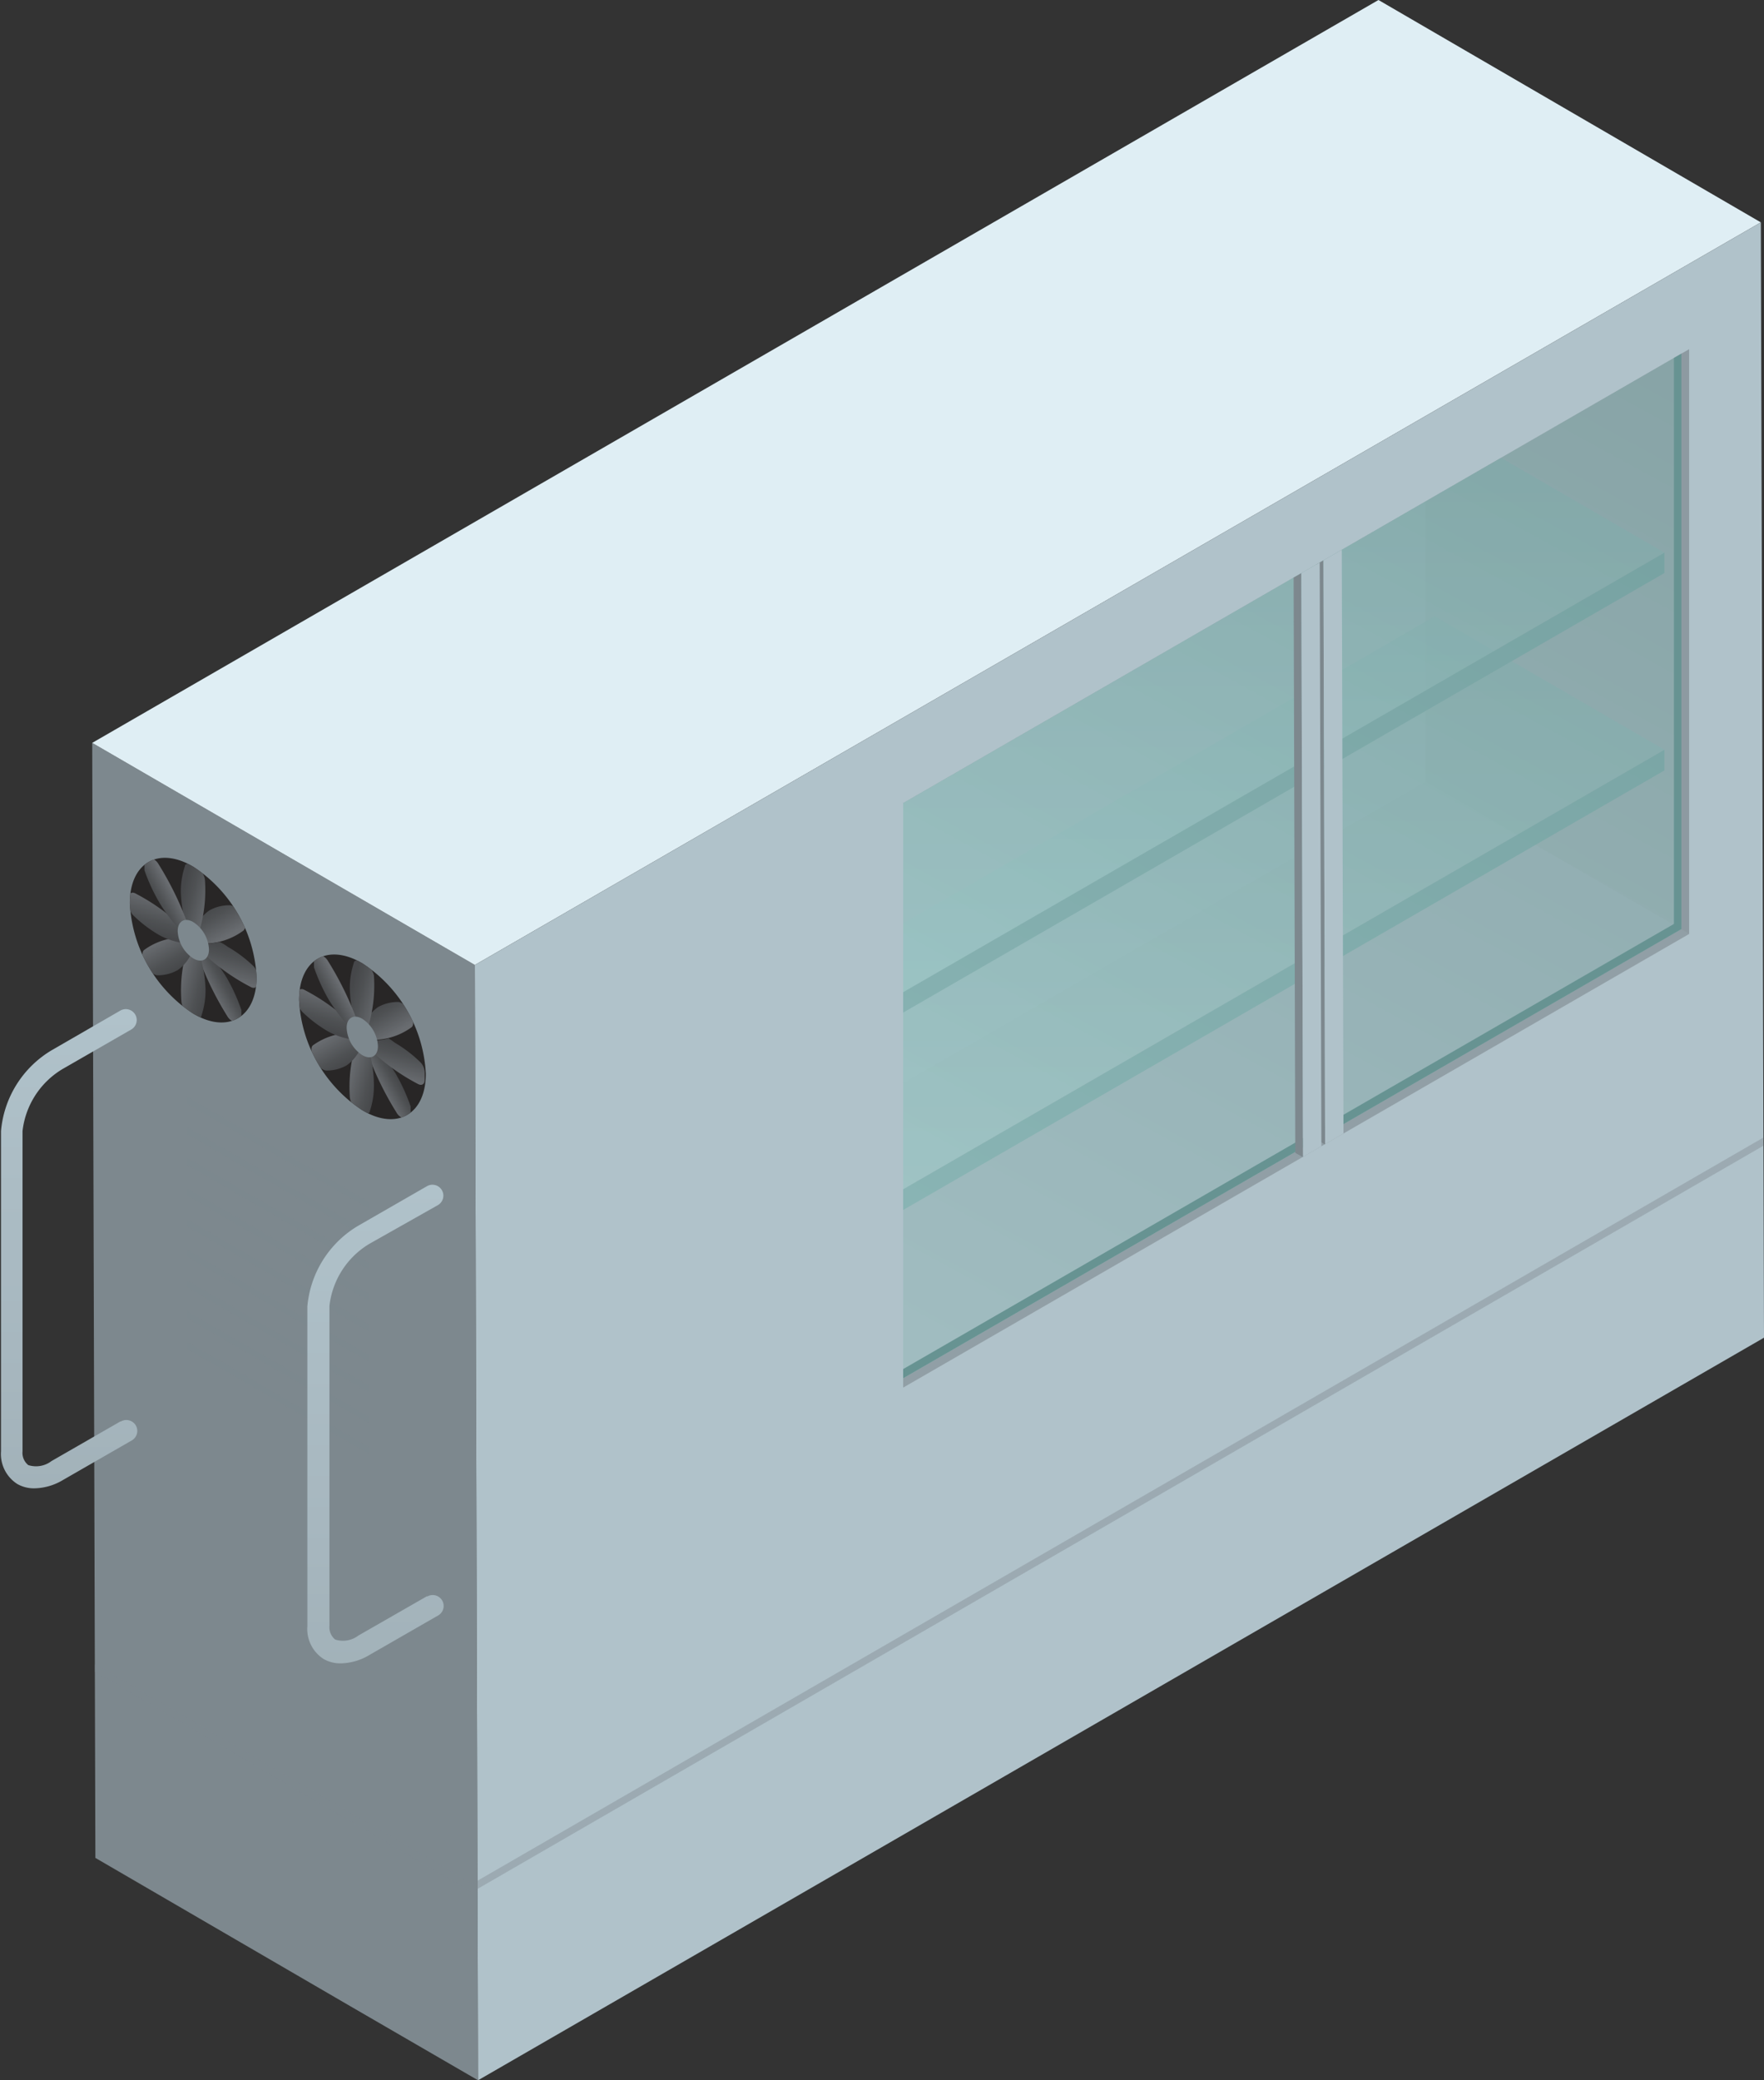 <svg xmlns="http://www.w3.org/2000/svg" xmlns:xlink="http://www.w3.org/1999/xlink" viewBox="-0.035 0 61.495 72.5"><rect x="-0.035" y="0" width="61.495" height="72.5" fill="#333333" stroke="none"/><defs><clipPath id="d"><path d="M4.49 31.48c0-1.41 1-2 2.22-1.27a4.89 4.89 0 0 1 2.2 3.84c0 1.41-1 2-2.22 1.27a4.89 4.89 0 0 1-2.2-3.84z" fill="#282626"/></clipPath><linearGradient id="a" x1="-792.03" y1="-1510.34" x2="-790.83" y2="-1510.34" gradientTransform="rotate(-119.77 55.353 -970.77)" gradientUnits="userSpaceOnUse"><stop offset="0" stop-color="#797d82"/><stop offset=".05" stop-color="#767a7f"/><stop offset=".66" stop-color="#585b5e"/><stop offset="1" stop-color="#4d4f52"/></linearGradient><linearGradient id="e" x1="-758.05" y1="-54.85" x2="-757.35" y2="-54.85" gradientTransform="rotate(-29.77 -207.6 -1449.848)" xlink:href="#a"/><linearGradient id="f" x1="-72.34" y1="-1830.28" x2="-72.33" y2="-1829.03" gradientTransform="rotate(-164.78 92.317 -903.396)" xlink:href="#a"/><linearGradient id="g" x1="-23.43" y1="229.55" x2="-22.32" y2="229.55" gradientTransform="rotate(15.22 723.037 242.793)" xlink:href="#a"/><linearGradient id="h" x1="696.48" y1="-89.31" x2="697.68" y2="-89.31" gradientTransform="rotate(60.23 245.743 -623.895)" xlink:href="#a"/><linearGradient id="i" x1="980.51" y1="-822.99" x2="981.77" y2="-822.99" gradientTransform="rotate(105.22 166.653 -768.303)" xlink:href="#a"/><linearGradient id="j" x1="-71.12" y1="-1827.85" x2="-70.01" y2="-1827.85" gradientTransform="rotate(-164.78 92.317 -903.396)" xlink:href="#a"/><linearGradient id="k" x1="662.98" y1="-1543.36" x2="663.67" y2="-1543.36" gradientTransform="rotate(150.23 125.245 -843.432)" xlink:href="#a"/><clipPath id="l"><path d="M10.39 34.85c0-1.41 1-2 2.22-1.27a4.89 4.89 0 0 1 2.2 3.84c0 1.41-1 2-2.22 1.27a4.89 4.89 0 0 1-2.2-3.84z" fill="#282626"/></clipPath><linearGradient id="m" x1="-797.88" y1="-1506.89" x2="-796.68" y2="-1506.89" xlink:href="#a"/><linearGradient id="n" x1="-754.6" y1="-49" x2="-753.91" y2="-49" gradientTransform="rotate(-29.77 -207.6 -1449.848)" xlink:href="#a"/><linearGradient id="o" x1="-78.91" y1="-1831.98" x2="-78.9" y2="-1830.73" gradientTransform="rotate(-164.78 92.317 -903.396)" xlink:href="#a"/><linearGradient id="p" x1="-16.86" y1="231.25" x2="-15.75" y2="231.25" gradientTransform="rotate(15.22 723.037 242.793)" xlink:href="#a"/><linearGradient id="q" x1="702.33" y1="-92.75" x2="703.53" y2="-92.75" gradientTransform="rotate(60.23 245.743 -623.895)" xlink:href="#a"/><linearGradient id="r" x1="982.21" y1="-829.56" x2="983.47" y2="-829.56" gradientTransform="rotate(105.22 166.653 -768.303)" xlink:href="#a"/><linearGradient id="s" x1="-77.69" y1="-1829.55" x2="-76.58" y2="-1829.55" gradientTransform="rotate(-164.78 92.317 -903.396)" xlink:href="#a"/><linearGradient id="t" x1="659.54" y1="-1549.21" x2="660.23" y2="-1549.21" gradientTransform="rotate(150.23 125.245 -843.432)" xlink:href="#a"/><linearGradient id="b" x1="13.06" y1="41.26" x2="13.06" y2="57.96" gradientUnits="userSpaceOnUse"><stop offset="0" stop-color="#b0c2ca"/><stop offset=".77" stop-color="#a6b6be"/><stop offset="1" stop-color="#a2b2b9"/></linearGradient><linearGradient id="u" x1="2.37" y1="35.17" x2="2.37" y2="51.87" xlink:href="#b"/><clipPath id="v"><path fill="none" d="M31.45 27.99v20.37l27.4-15.81V12.17l-27.4 15.82z"/></clipPath><linearGradient id="c" x1="39.71" y1="21.48" x2="39.71" y2="42.61" gradientUnits="userSpaceOnUse"><stop offset="0" stop-color="#739e9d"/><stop offset="1" stop-color="#95bfbf"/></linearGradient><linearGradient id="w" x1="39.71" y1="14.61" x2="39.71" y2="35.74" xlink:href="#c"/><linearGradient id="x" x1="62.47" y1="-2.23" x2="30.4" y2="56.71" gradientUnits="userSpaceOnUse"><stop offset="0" stop-color="#739e9d"/><stop offset="1" stop-color="#bae4e4"/></linearGradient></defs><title>7</title><g data-name="Layer 2"><g data-name="0" style="isolation:isolate"><g data-name="3"><path fill="#7d888e" d="M16.63 72.5l-4.45-2.58-8.89-5.17-.11-38.86 13.34 7.74.11 38.87z"/><path fill="#dfeef4" d="M16.52 33.63L3.18 25.89 48.02 0l13.33 7.75-44.83 25.88z"/><path fill="#b0c2ca" d="M61.35 7.75l.11 38.87L32.1 63.57 16.63 72.5l-.11-38.87L61.35 7.75z"/><path fill="#7d888e" opacity=".6" d="M31.45 27.99v20.37l27.4-15.81V12.17l-27.4 15.82z"/><path style="mix-blend-mode:multiply" fill="#7d888e" opacity=".2" d="M49.68 17.47v9.78l9.17 5.29V12.17l-9.17 5.3z"/><path fill="#b0c2ca" opacity=".2" d="M49.64 27.25v-9.76l-18.19 10.5v9.76l18.19-10.5z"/><path d="M12.84 42.13l-6.37-3.67v-.25l6.37 3.68zm0 .82l-6.37-3.68v.25l6.37 3.68zm0 1.07l-6.37-3.68v.25l6.37 3.68zm0 1.07l-6.37-3.68v.25l6.37 3.68zm0 1.07l-6.37-3.68v.25l6.37 3.68zm0 1.07l-6.37-3.69v.25l6.37 3.68zm0 1.07l-6.37-3.69v.25l6.37 3.68zm0 1.07l-6.37-3.69v.25l6.37 3.68zm0 1.07l-6.37-3.69V47l6.37 3.68z" style="mix-blend-mode:multiply" fill="#7d888e" opacity=".5"/><path d="M4.49 31.48c0-1.41 1-2 2.22-1.27a4.89 4.89 0 0 1 2.2 3.84c0 1.41-1 2-2.22 1.27a4.89 4.89 0 0 1-2.2-3.84z" fill="#282626"/><g opacity=".8" clip-path="url(#d)"><path d="M7 32.86a.47.47 0 0 1-.23-.52 1.44 1.44 0 0 1 .49-.61 1.41 1.41 0 0 1 .74-.18.38.38 0 0 1 .27.21l.17.3c.09.16.09.32 0 .38a2.28 2.28 0 0 1-1.44.44z" fill="url(#a)"/><path d="M6.76 33.14c0-.22.17-.26.33-.08a6.1 6.1 0 0 1 .77 1 6.48 6.48 0 0 1 .52 1.14v.28l-.17.1c-.09.05-.23 0-.33-.18a11 11 0 0 1-1.05-2.19v-.07z" fill="url(#e)"/><path d="M7.61 32.82a1.64 1.64 0 0 1-.57.06H7a.35.35 0 0 1-.12-.09.41.41 0 0 0 .08.32H7v.06a7.14 7.14 0 0 0 1.71 1.23c.13.07.23 0 .23-.14V34a.53.53 0 0 0-.16-.35 4.57 4.57 0 0 0-.87-.65 1.9 1.9 0 0 0-.3-.18z" fill="url(#f)"/><path d="M6.54 33c.11-.1.34.08.4.31a4.67 4.67 0 0 1 .19 1.15 2.77 2.77 0 0 1-.14.93c0 .09-.12.11-.22.05l-.24-.14a.53.53 0 0 1-.24-.4 5 5 0 0 1 .22-1.9z" fill="url(#g)"/><path d="M6.42 32.68a.47.47 0 0 1 .23.52 1.44 1.44 0 0 1-.49.61 1.41 1.41 0 0 1-.72.18.38.38 0 0 1-.27-.21l-.17-.3c-.09-.16-.09-.32 0-.38a2.28 2.28 0 0 1 1.36-.43h.06z" fill="url(#h)"/><path d="M6.46 32.45c.14.21.1.45-.07.42a2.44 2.44 0 0 1-.89-.29 4.57 4.57 0 0 1-.88-.67.53.53 0 0 1-.16-.35v-.28c0-.15.1-.21.23-.14a7.14 7.14 0 0 1 1.71 1.24v.06z" fill="url(#i)"/><path d="M6.86 32.58c-.11.1-.34-.08-.4-.31a4.67 4.67 0 0 1-.19-1.15 2.77 2.77 0 0 1 .14-.93c0-.09.12-.11.22-.05l.24.14a.53.53 0 0 1 .24.4 5 5 0 0 1-.22 1.85z" fill="url(#j)"/><path d="M6.64 32.41c0 .22-.17.26-.33.08a6.1 6.1 0 0 1-.77-1A6.47 6.47 0 0 1 5 30.33v-.28l.17-.1c.09-.05.23 0 .33.18a11 11 0 0 1 1.05 2.19v.07z" fill="url(#k)"/></g><path d="M6.16 32.45c0-.35.25-.49.55-.31a1.2 1.2 0 0 1 .54.95c0 .35-.25.49-.55.31a1.2 1.2 0 0 1-.54-.95z" fill="#7d888e"/><path d="M10.39 34.85c0-1.41 1-2 2.22-1.27a4.89 4.89 0 0 1 2.2 3.84c0 1.41-1 2-2.22 1.27a4.89 4.89 0 0 1-2.2-3.84z" fill="#282626"/><g opacity=".8" clip-path="url(#l)"><path d="M12.88 36.23a.47.47 0 0 1-.23-.52 1.44 1.44 0 0 1 .49-.61 1.41 1.41 0 0 1 .72-.18.38.38 0 0 1 .27.21l.17.3c.09.16.09.33 0 .38a2.28 2.28 0 0 1-1.36.43h-.06z" fill="url(#m)"/><path d="M12.66 36.5c0-.22.17-.26.33-.08a6.11 6.11 0 0 1 .77 1 6.47 6.47 0 0 1 .52 1.14v.28l-.17.1c-.09.05-.23 0-.33-.18a11 11 0 0 1-1.05-2.19v-.07z" fill="url(#n)"/><path d="M13.51 36.19a1.64 1.64 0 0 1-.57.06h-.06a.35.35 0 0 1-.12-.09.41.41 0 0 0 .07.32v.06a7.14 7.14 0 0 0 1.71 1.24c.13.07.23 0 .23-.14v-.28a.53.53 0 0 0-.16-.35 4.56 4.56 0 0 0-.88-.67 1.9 1.9 0 0 0-.22-.15z" fill="url(#o)"/><path d="M12.44 36.33c.11-.1.34.08.4.31a4.67 4.67 0 0 1 .16 1.15 2.77 2.77 0 0 1-.14.93c0 .09-.12.11-.22.05l-.24-.14a.53.53 0 0 1-.24-.4 5 5 0 0 1 .22-1.85z" fill="url(#p)"/><path d="M12.31 36a.47.47 0 0 1 .23.52 1.44 1.44 0 0 1-.49.61 1.41 1.41 0 0 1-.72.18.38.38 0 0 1-.27-.21l-.17-.3c-.09-.16-.09-.33 0-.38a2.28 2.28 0 0 1 1.36-.42h.06z" fill="url(#q)"/><path d="M12.35 35.81c.14.21.1.45-.07.42a2.44 2.44 0 0 1-.89-.29 4.56 4.56 0 0 1-.88-.67.53.53 0 0 1-.16-.35v-.28c0-.15.1-.21.23-.14a7.14 7.14 0 0 1 1.71 1.24v.06z" fill="url(#r)"/><path d="M12.75 35.95c-.11.1-.34-.08-.4-.31a4.67 4.67 0 0 1-.19-1.15 2.77 2.77 0 0 1 .14-.93c0-.09.12-.11.22-.05l.24.14A.53.53 0 0 1 13 34a5 5 0 0 1-.22 1.85z" fill="url(#s)"/><path d="M12.53 35.77c0 .22-.17.26-.33.08a6.1 6.1 0 0 1-.77-1 6.47 6.47 0 0 1-.52-1.14v-.28l.17-.1c.09-.05.23 0 .33.18a11 11 0 0 1 1.05 2.19v.07z" fill="url(#t)"/></g><path d="M12.05 35.82c0-.35.25-.49.55-.31a1.2 1.2 0 0 1 .54.95c0 .35-.25.49-.55.31a1.2 1.2 0 0 1-.54-.95z" fill="#7d888e"/><path d="M14.85 55.63L12.46 57a.89.89 0 0 1-.81.14.55.55 0 0 1-.2-.48V45.51a2.9 2.9 0 0 1 1.39-2.16L15.23 42a.38.38 0 0 0-.38-.66l-2.4 1.38a3.64 3.64 0 0 0-1.77 2.81v11.15a1.24 1.24 0 0 0 .57 1.14 1.17 1.17 0 0 0 .59.15 2 2 0 0 0 1-.29l2.4-1.38a.38.38 0 0 0-.38-.66z" fill="url(#b)"/><path d="M4.16 49.54l-2.4 1.38a.89.89 0 0 1-.81.14.55.55 0 0 1-.2-.48V39.42a2.9 2.9 0 0 1 1.39-2.16l2.4-1.38a.38.38 0 0 0-.38-.66L1.77 36.6A3.64 3.64 0 0 0 0 39.42v11.16a1.24 1.24 0 0 0 .57 1.14 1.17 1.17 0 0 0 .59.15 2 2 0 0 0 1-.29l2.4-1.38a.38.38 0 0 0-.38-.66z" fill="url(#u)"/><path d="M61.44 39.93l-45 26h-.06L3.27 58.26V58l13.16 7.65 45-26z" style="mix-blend-mode:multiply" fill="#7d888e" opacity=".4"/><g clip-path="url(#v)"><g style="isolation:isolate"><path fill="#6d767c" d="M29.44 43.33l-8-4.65v-.72l8 4.65v.72z"/><path fill="url(#c)" d="M29.44 42.61l-8-4.65 28.54-16.48 8.01 4.65-28.55 16.48z" opacity=".6"/><path fill="#679392" d="M57.99 26.13v.72L29.44 43.33v-.72l28.55-16.48z"/></g><g style="isolation:isolate"><path fill="#6d767c" d="M29.44 36.45l-8-4.65v-.71l8 4.65v.71z"/><path fill="url(#w)" d="M29.44 35.74l-8-4.65 28.54-16.48 8.01 4.65-28.55 16.48z" opacity=".6"/><path fill="#679392" d="M57.99 19.26v.71L29.44 36.45v-.71l28.55-16.48z"/></g></g><g clip-path="url(#v)"><path opacity=".5" fill="url(#x)" d="M31.18 27.82v20.37l27.4-15.81V12l-27.4 15.82z"/><path fill="#679392" d="M58.32 12.15V32.2L31.18 47.87v.32l27.4-15.81V12l-.26.15z"/><g style="isolation:isolate"><path fill="#7d888e" d="M46.16 39.89l-.27-.16-.05-20.7.26.15.06 20.71z"/><path fill="#97a7ae" d="M46.1 19.18l-.26-.15.63-.37.27.16-.64.36z"/><path fill="#b0c2ca" d="M46.74 18.82l.06 20.7-.64.37-.06-20.71.64-.36z"/></g><g style="isolation:isolate"><path fill="#7d888e" d="M45.39 40.33l-.27-.15-.06-20.71.27.16.06 20.7z"/><path fill="#97a7ae" d="M45.33 19.63l-.27-.16.64-.37.27.16-.64.37z"/><path fill="#b0c2ca" d="M45.97 19.26l.06 20.71-.64.36-.06-20.7.64-.37z"/></g></g></g></g></g></svg>